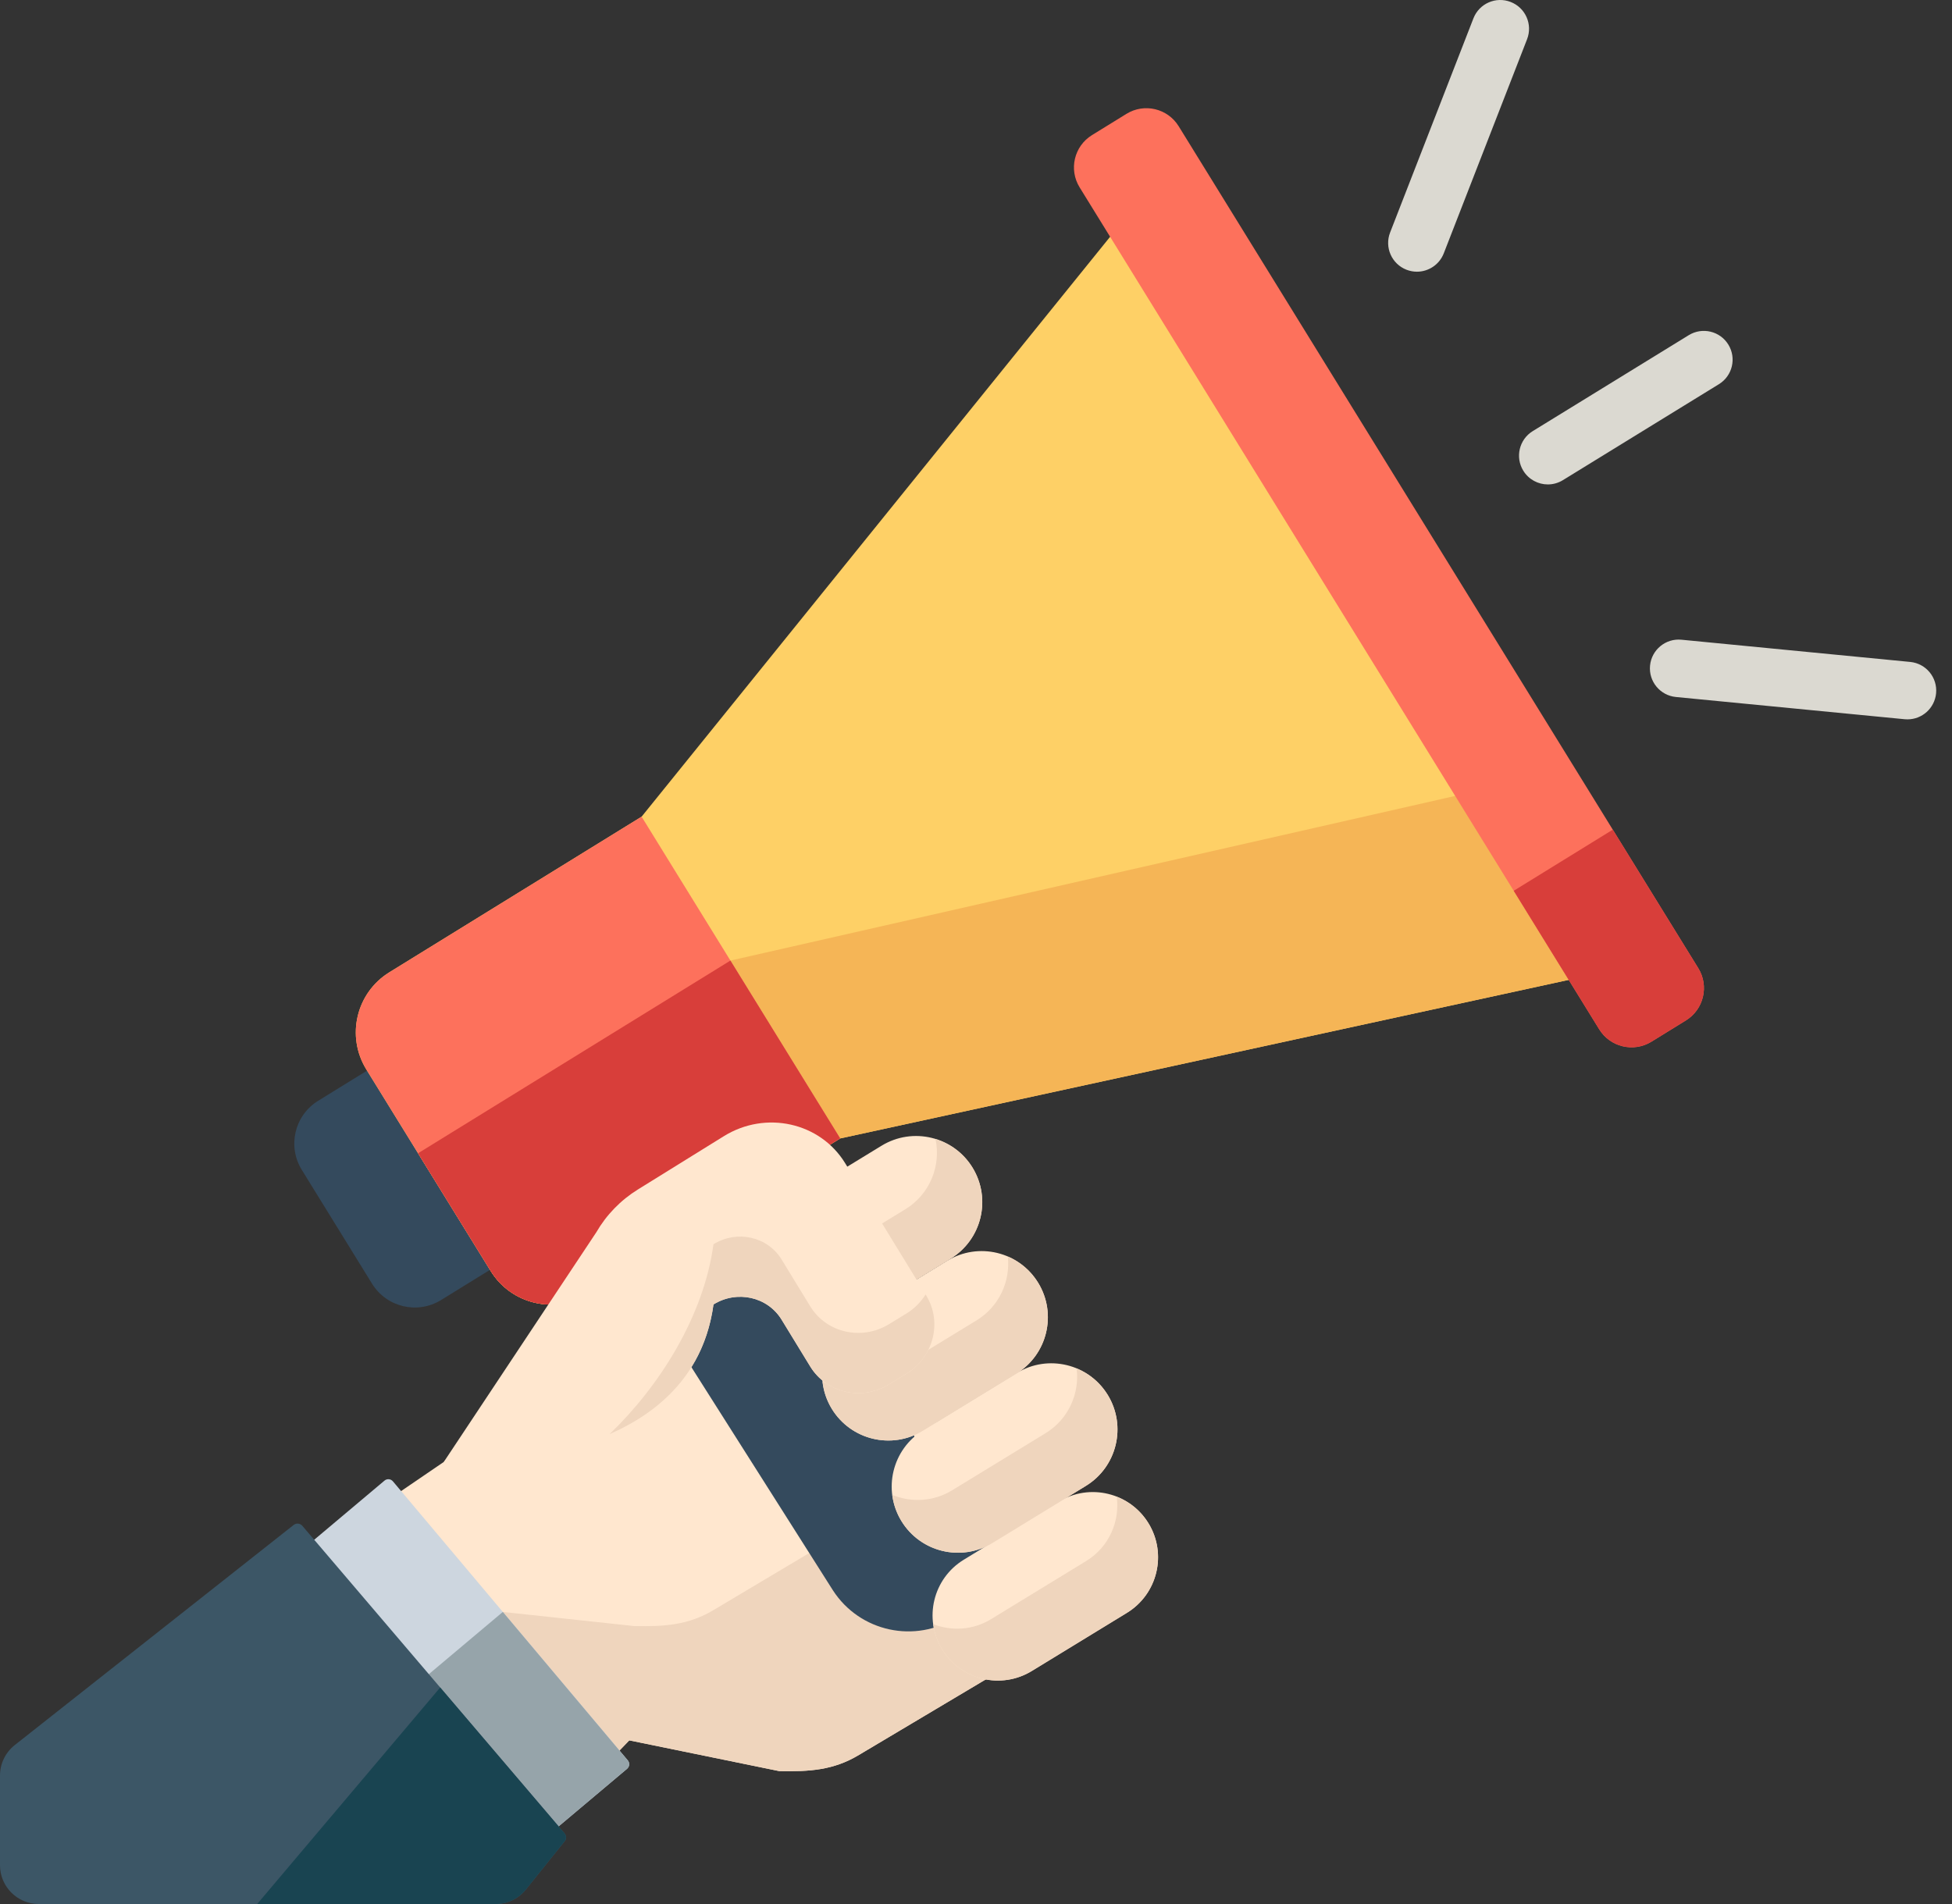 <svg width="123" height="120" viewBox="0 0 123 120" fill="none" xmlns="http://www.w3.org/2000/svg">
<rect x="0" y="0" width="123" height="120" fill="#333333" stroke="none"/>
<path d="M49.111 111.625L39.652 109.686L34.179 115.355L15.521 100.629L27.965 92.138L41.196 77.659C43.413 75.232 47.333 75.582 49.084 78.364L64.759 96.341C67.128 99.058 66.458 103.258 63.36 105.103L54.126 110.602C52.514 111.577 50.978 111.66 49.111 111.625Z" fill="#FFE7CF"/>
<path d="M64.76 96.341L60.935 91.954L44.985 101.46C43.373 102.434 41.837 102.517 39.969 102.483L31.685 101.591L24.529 107.737L34.181 115.355L39.653 109.686L49.112 111.625C50.979 111.659 52.515 111.577 54.126 110.602L63.361 105.103C66.459 103.258 67.129 99.058 64.76 96.341Z" fill="#EFD5BD"/>
<path d="M64.299 96.725C62.452 93.861 60.202 95.31 58.355 92.445C56.508 89.581 58.758 88.13 56.911 85.266C55.064 82.401 52.815 83.852 50.968 80.986C49.12 78.12 51.37 76.67 49.523 73.805C48.394 72.054 46.348 68.439 45.103 67.942L35.135 72.867L52.482 100.226C54.174 102.851 57.675 103.608 60.301 101.915L63.62 99.776C64.634 99.122 64.963 97.766 64.313 96.749C64.309 96.741 64.304 96.733 64.299 96.725Z" fill="#344A5D"/>
<path d="M35.624 77.102L27.793 81.934C26.308 82.851 24.36 82.389 23.443 80.904L19.016 73.729C18.099 72.243 18.561 70.295 20.046 69.378L27.877 64.546C28.797 63.979 30.002 64.264 30.57 65.184L36.262 74.409C36.83 75.329 36.544 76.534 35.624 77.102Z" fill="#344A5D"/>
<path d="M40.429 51.47L24.534 61.278C22.442 62.568 21.793 65.31 23.083 67.402L30.922 80.106C32.213 82.197 34.954 82.847 37.047 81.556L52.941 71.749L103.216 60.805L72.76 11.445L40.429 51.47Z" fill="#FED066"/>
<path d="M96.041 49.175L46.025 60.54C46.025 60.54 28.805 71.165 26.343 72.684L30.922 80.106C32.212 82.198 34.955 82.847 37.046 81.556L52.942 71.749L103.217 60.805L96.041 49.175Z" fill="#F5B556"/>
<path d="M52.942 71.749L37.046 81.556C34.954 82.847 32.212 82.197 30.922 80.106L23.084 67.402C21.792 65.31 22.442 62.568 24.534 61.278L40.429 51.47L52.942 71.749Z" fill="#FD715C"/>
<path d="M46.025 60.54C46.025 60.54 28.805 71.164 26.343 72.684L30.922 80.106C32.212 82.198 34.955 82.847 37.046 81.556L44.993 76.653L52.942 71.749L46.025 60.54Z" fill="#D83E3A"/>
<path d="M106.232 64.312L104.062 65.651C102.938 66.344 101.464 65.995 100.77 64.871L68.029 11.808C67.335 10.683 67.684 9.209 68.809 8.515L70.979 7.176C72.103 6.482 73.578 6.831 74.271 7.956L107.012 61.019C107.707 62.144 107.357 63.618 106.232 64.312Z" fill="#FD715C"/>
<path d="M107.012 61.019L101.626 52.289L95.383 56.141L100.77 64.871C101.463 65.995 102.938 66.344 104.062 65.651L106.232 64.312C107.357 63.618 107.707 62.143 107.012 61.019Z" fill="#D83E3A"/>
<path d="M59.365 103.949C60.548 105.886 63.078 106.497 65.015 105.313L71.005 101.651C72.941 100.468 73.552 97.94 72.369 96.004C71.186 94.067 68.656 93.457 66.719 94.64L60.729 98.301C58.794 99.484 58.183 102.013 59.365 103.949Z" fill="#FFE7CF"/>
<path d="M72.369 96.004C71.884 95.21 71.171 94.644 70.368 94.328C70.578 95.893 69.874 97.508 68.44 98.385L62.449 102.046C61.306 102.745 59.959 102.813 58.802 102.359C58.876 102.907 59.059 103.448 59.365 103.95C60.548 105.887 63.078 106.498 65.016 105.314L71.005 101.652C72.942 100.469 73.551 97.941 72.369 96.004Z" fill="#EFD5BD"/>
<path d="M56.8 95.863C58.001 97.83 60.569 98.45 62.535 97.248L68.418 93.651C70.383 92.45 71.003 89.884 69.803 87.918C68.603 85.952 66.034 85.332 64.069 86.534L58.184 90.131C56.219 91.332 55.599 93.898 56.8 95.863Z" fill="#FFE7CF"/>
<path d="M69.804 87.918C69.325 87.135 68.629 86.57 67.841 86.243C68.041 87.822 67.327 89.445 65.881 90.328L59.996 93.925C58.813 94.648 57.414 94.707 56.224 94.215C56.296 94.782 56.483 95.343 56.8 95.863C58.001 97.829 60.569 98.449 62.535 97.248L68.419 93.651C70.384 92.45 71.004 89.884 69.804 87.918Z" fill="#EFD5BD"/>
<path d="M52.414 88.791C53.614 90.757 56.183 91.378 58.148 90.176L64.033 86.579C65.998 85.378 66.617 82.812 65.417 80.847C64.217 78.88 61.648 78.26 59.682 79.462L53.798 83.058C51.833 84.259 51.213 86.825 52.414 88.791Z" fill="#FFE7CF"/>
<path d="M65.418 80.847C64.95 80.08 64.272 79.52 63.504 79.191C63.677 80.75 62.964 82.341 61.537 83.214L55.653 86.81C54.453 87.544 53.032 87.595 51.832 87.081C51.897 87.669 52.084 88.252 52.413 88.79C53.615 90.757 56.182 91.377 58.149 90.175L64.034 86.579C65.999 85.378 66.618 82.812 65.418 80.847Z" fill="#EFD5BD"/>
<path d="M48.279 81.538C49.48 83.504 52.048 84.124 54.014 82.922L59.899 79.326C61.864 78.125 62.484 75.559 61.283 73.593C60.082 71.627 57.514 71.007 55.548 72.209L49.664 75.805C47.699 77.006 47.08 79.572 48.279 81.538Z" fill="#FFE7CF"/>
<path d="M61.283 73.593C60.731 72.688 59.888 72.073 58.948 71.784C59.307 73.467 58.599 75.264 57.048 76.213L51.163 79.81C50.102 80.458 48.866 80.572 47.764 80.233C47.86 80.683 48.027 81.124 48.28 81.538C49.48 83.504 52.048 84.124 54.014 82.922L59.899 79.326C61.864 78.125 62.484 75.559 61.283 73.593Z" fill="#EFD5BD"/>
<path d="M57.107 86.584L56.017 87.251C54.299 88.301 52.08 87.797 51.058 86.127L49.25 83.171C48.365 81.724 46.439 81.294 44.958 82.213C43.472 93.124 27.965 92.138 27.965 92.138L37.574 77.665C38.208 76.569 39.108 75.641 40.191 74.969L45.614 71.606C48.251 69.972 51.678 70.735 53.256 73.31L58.367 81.651C59.391 83.324 58.827 85.533 57.107 86.584Z" fill="#FFE7CF"/>
<path d="M58.365 81.652L58.324 81.583C58.028 82.059 57.62 82.477 57.107 82.79L56.015 83.458C54.299 84.507 52.08 84.004 51.057 82.334L49.25 79.378C48.365 77.931 46.439 77.501 44.958 78.419C44.334 82.995 41.536 87.38 38.413 90.384C41.572 88.996 44.368 86.541 44.958 82.213C46.439 81.295 48.365 81.725 49.25 83.171L51.057 86.127C52.08 87.797 54.299 88.301 56.015 87.252L57.107 86.585C58.826 85.534 59.39 83.324 58.365 81.652Z" fill="#EFD5BD"/>
<path d="M34.48 115.712L19.196 97.55L24.229 93.314C24.387 93.181 24.624 93.202 24.758 93.36L39.559 110.948C39.692 111.106 39.671 111.343 39.513 111.478L34.48 115.712Z" fill="#CDD6DF"/>
<path d="M39.557 110.948L31.684 101.591L26.363 106.068L34.479 115.713L39.511 111.477C39.671 111.343 39.691 111.106 39.557 110.948Z" fill="#96A4AA"/>
<path d="M97.533 30.531C96.924 30.531 96.329 30.224 95.986 29.667C95.461 28.813 95.728 27.696 96.581 27.171L106.412 21.124C107.266 20.599 108.383 20.865 108.907 21.718C109.432 22.571 109.166 23.688 108.313 24.213L98.482 30.261C98.185 30.444 97.857 30.531 97.533 30.531Z" fill="#DBD9D1"/>
<path d="M120.194 45.337C120.136 45.337 120.076 45.335 120.016 45.329L105.603 43.928C104.606 43.831 103.876 42.945 103.973 41.947C104.07 40.951 104.957 40.22 105.954 40.318L120.367 41.718C121.364 41.815 122.094 42.702 121.997 43.699C121.906 44.636 121.117 45.337 120.194 45.337Z" fill="#DBD9D1"/>
<path d="M89.283 17.124C89.065 17.124 88.842 17.084 88.626 17C87.692 16.637 87.231 15.585 87.594 14.653L92.844 1.156C93.207 0.222 94.259 -0.239 95.191 0.124C96.125 0.487 96.588 1.537 96.225 2.471L90.975 15.967C90.695 16.685 90.009 17.124 89.283 17.124Z" fill="#DBD9D1"/>
<path d="M35.571 115.542L19.051 96.164C18.92 96.01 18.693 95.979 18.524 96.094L0.931 109.982C0.343 110.445 0 111.153 0 111.903V117.553C0 118.904 1.096 120 2.448 120H31.228C31.969 120 32.671 119.664 33.136 119.086L35.554 116.077C35.696 115.93 35.703 115.698 35.571 115.542Z" fill="#3C5666"/>
<path d="M35.571 115.542L27.738 106.353L16.206 120H31.228C31.969 120 32.671 119.664 33.137 119.086L35.554 116.077C35.696 115.929 35.703 115.698 35.571 115.542Z" fill="#194451"/>
</svg>
